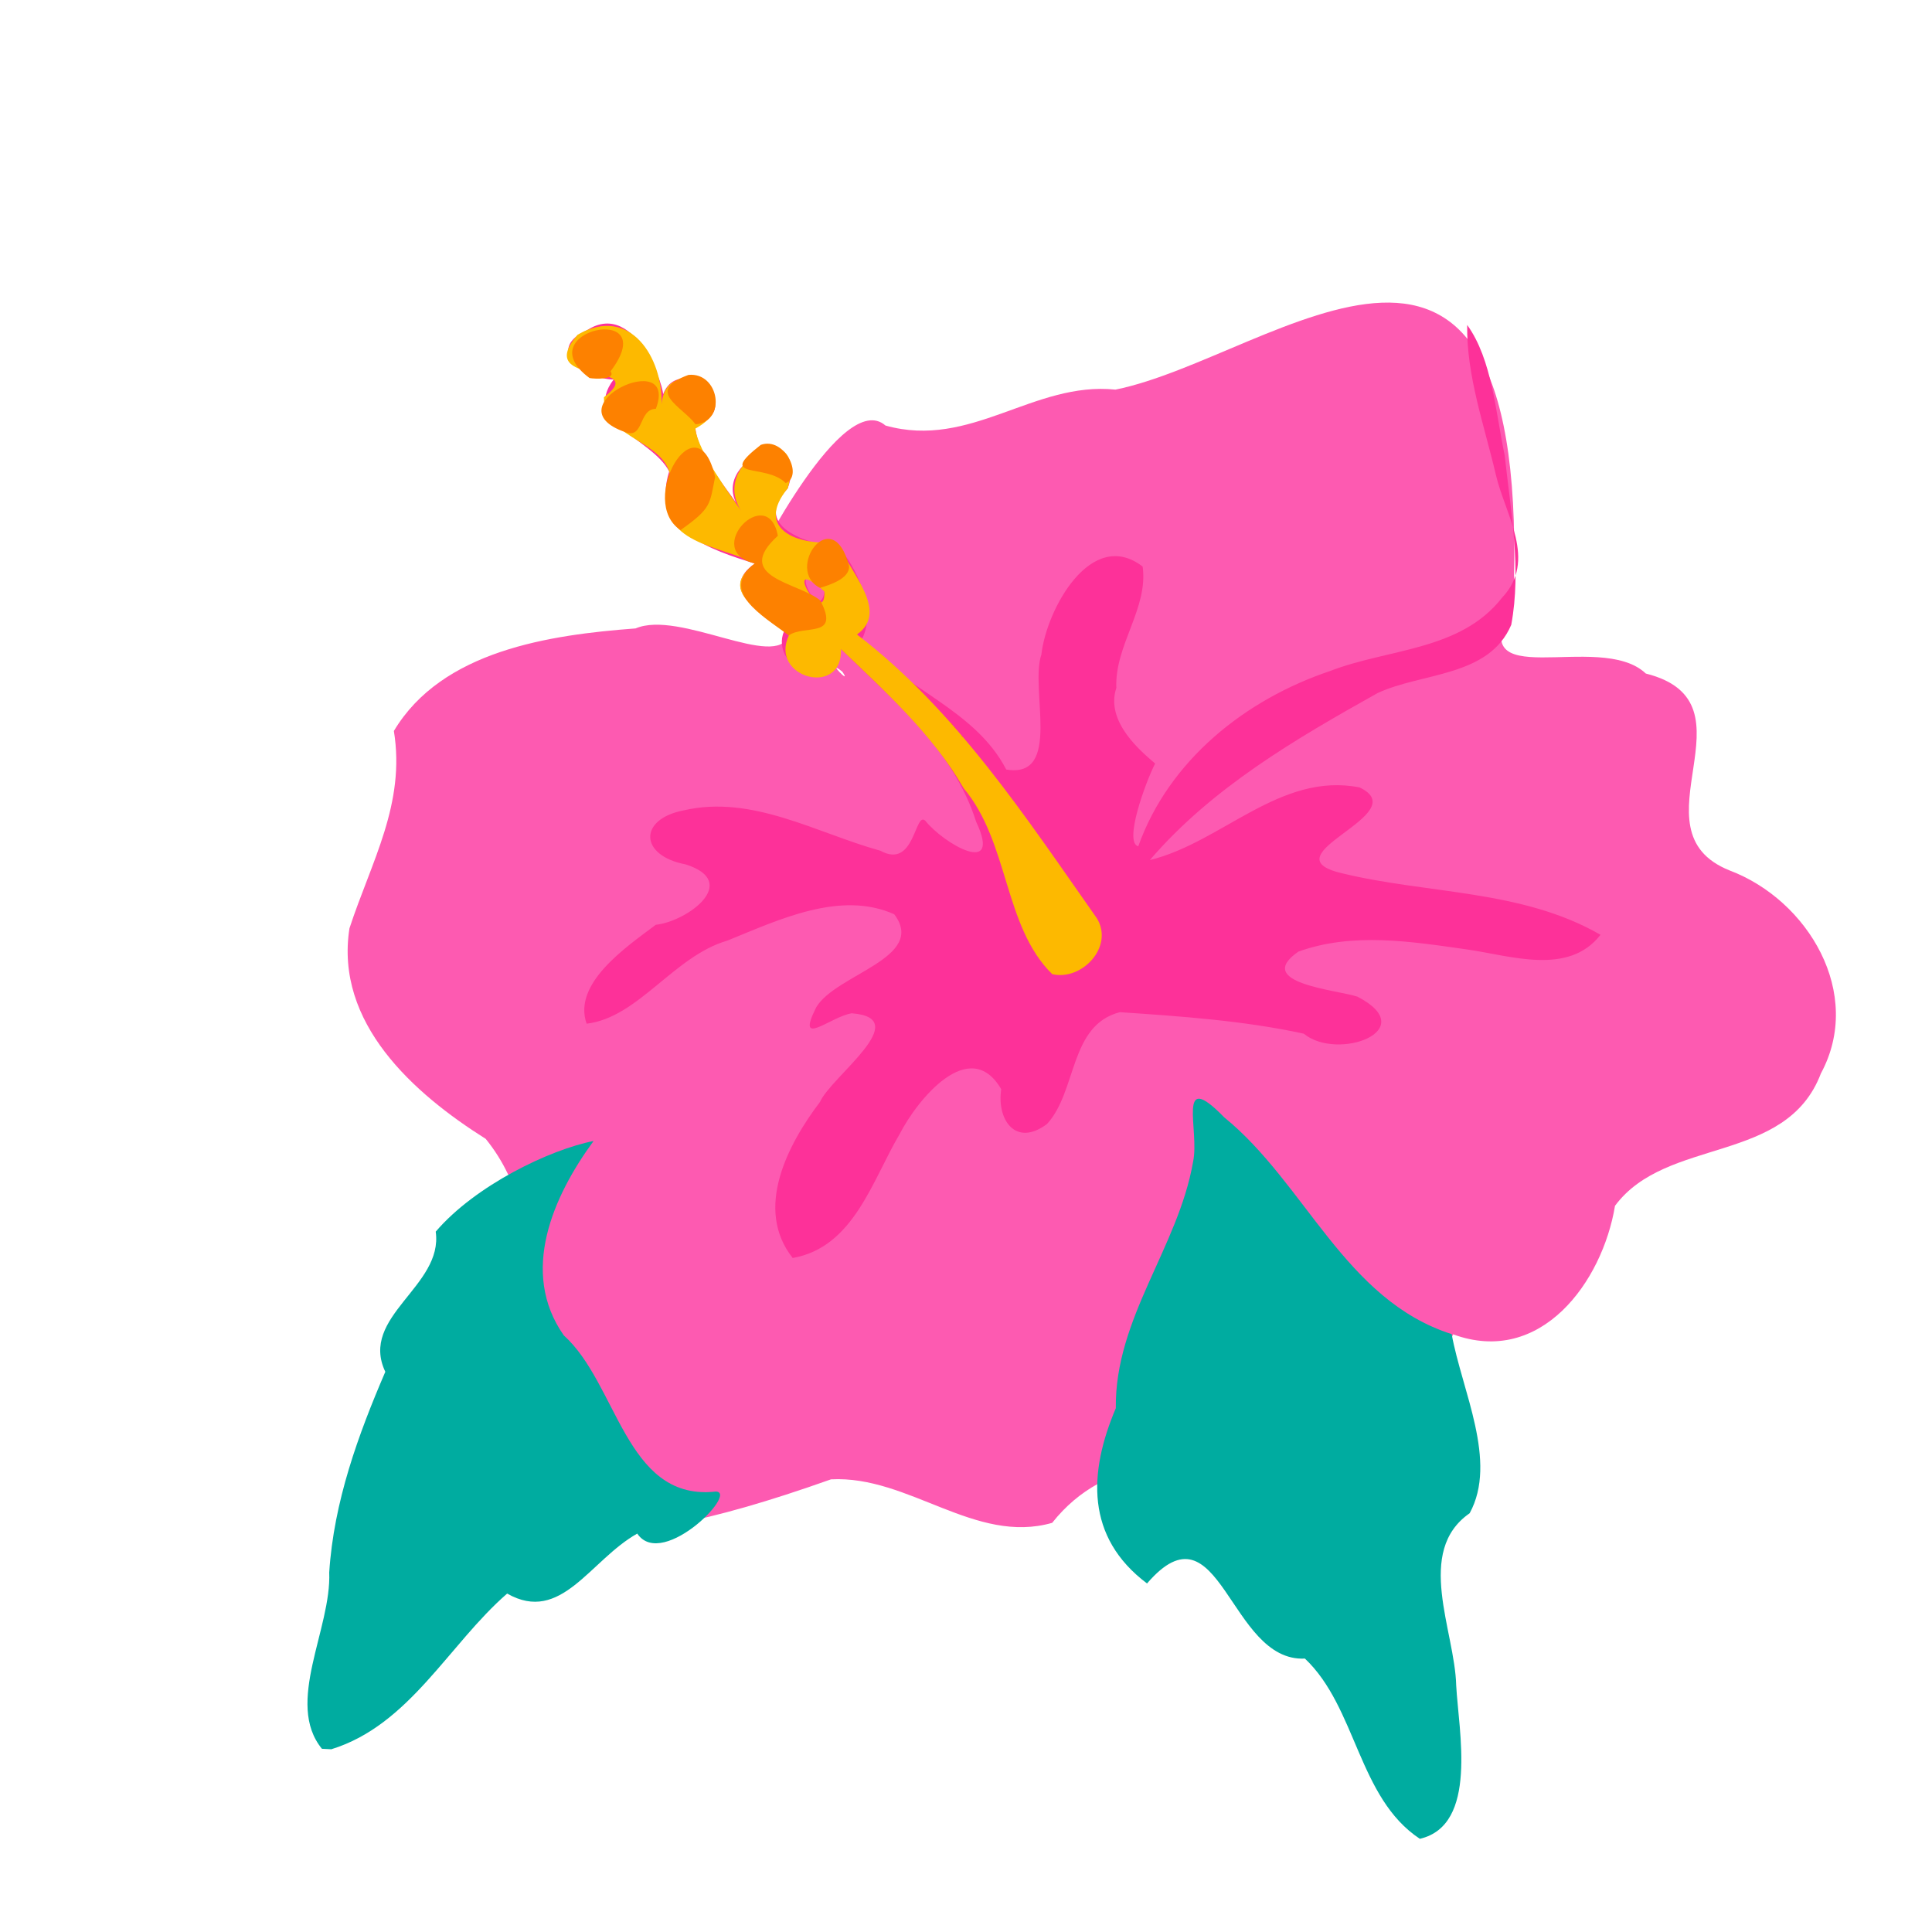 <?xml version="1.0" encoding="UTF-8" standalone="no"?>
<svg
   width="64"
   height="64"
   version="1.1"
   viewBox="0 0 16.933 16.933"
   id="svg146"
   sodipodi:docname="fleur_dhibiscus.svg"
   inkscape:version="1.2 (dc2aedaf03, 2022-05-15)"
   xml:space="preserve"
   xmlns:inkscape="http://www.inkscape.org/namespaces/inkscape"
   xmlns:sodipodi="http://sodipodi.sourceforge.net/DTD/sodipodi-0.dtd"
   xmlns="http://www.w3.org/2000/svg"
   xmlns:svg="http://www.w3.org/2000/svg"><defs
     id="defs150"><pattern
       id="EMFhbasepattern"
       patternUnits="userSpaceOnUse"
       width="6"
       height="6"
       x="0"
       y="0" /><pattern
       id="EMFhbasepattern-1"
       patternUnits="userSpaceOnUse"
       width="6"
       height="6"
       x="0"
       y="0" /><pattern
       id="EMFhbasepattern-4"
       patternUnits="userSpaceOnUse"
       width="6"
       height="6"
       x="0"
       y="0" /><pattern
       id="EMFhbasepattern-0"
       patternUnits="userSpaceOnUse"
       width="6"
       height="6"
       x="0"
       y="0" /><pattern
       id="EMFhbasepattern-7"
       patternUnits="userSpaceOnUse"
       width="6"
       height="6"
       x="0"
       y="0" /><pattern
       id="EMFhbasepattern-13"
       patternUnits="userSpaceOnUse"
       width="6"
       height="6"
       x="0"
       y="0" /><pattern
       id="EMFhbasepattern-9"
       patternUnits="userSpaceOnUse"
       width="6"
       height="6"
       x="0"
       y="0" /><pattern
       id="EMFhbasepattern-44"
       patternUnits="userSpaceOnUse"
       width="6"
       height="6"
       x="0"
       y="0" /><pattern
       id="EMFhbasepattern-90"
       patternUnits="userSpaceOnUse"
       width="6"
       height="6"
       x="0"
       y="0" /><pattern
       id="EMFhbasepattern-6"
       patternUnits="userSpaceOnUse"
       width="6"
       height="6"
       x="0"
       y="0" /><pattern
       id="EMFhbasepattern-76"
       patternUnits="userSpaceOnUse"
       width="6"
       height="6"
       x="0"
       y="0" /><pattern
       id="EMFhbasepattern-93"
       patternUnits="userSpaceOnUse"
       width="6"
       height="6"
       x="0"
       y="0" /><pattern
       id="EMFhbasepattern-96"
       patternUnits="userSpaceOnUse"
       width="6"
       height="6"
       x="0"
       y="0" /><pattern
       id="EMFhbasepattern-2"
       patternUnits="userSpaceOnUse"
       width="6"
       height="6"
       x="0"
       y="0" /><pattern
       id="EMFhbasepattern-8"
       patternUnits="userSpaceOnUse"
       width="6"
       height="6"
       x="0"
       y="0" /></defs><sodipodi:namedview
     id="namedview148"
     pagecolor="#ffffff"
     bordercolor="#666666"
     borderopacity="1.0"
     inkscape:pageshadow="2"
     inkscape:pageopacity="0.0"
     inkscape:pagecheckerboard="0"
     showgrid="false"
     inkscape:zoom="16.000001"
     inkscape:cx="45.374998"
     inkscape:cy="29.624999"
     inkscape:window-width="1920"
     inkscape:window-height="1017"
     inkscape:window-x="1912"
     inkscape:window-y="-8"
     inkscape:window-maximized="1"
     inkscape:current-layer="g535"
     inkscape:showpageshadow="0"
     inkscape:deskcolor="#d1d1d1" /><g
     transform="translate(-.631 .126)"
     id="g144"><g
       transform="translate(.089 .089)"
       id="g142"><g
         transform="translate(-.063 .947)"
         id="g140"><g
           transform="translate(-.089 -.803)"
           id="g138"><g
             transform="translate(.312 -.045)"
             id="g136"><g
               transform="translate(-.126 .063)"
               id="g134"><g
                 transform="translate(-.236 .665)"
                 id="g132"><g
                   transform="translate(-121.98 -82.268)"
                   id="g130"><g
                     transform="matrix(.133 0 0 .133 114.64 78.216)"
                     id="g128"><g
                       transform="translate(.905 5.664)"
                       id="g126"><g
                         transform="translate(-3.363 -8.745)"
                         id="g124"><g
                           id="g2243"
                           transform="matrix(1.193,0,0,1.193,-33.651,-20.118)"><g
                             id="g2622"
                             transform="translate(-3.591,-3.265)"><g
                               id="g3762"
                               transform="translate(-4.156,0.115)"><g
                                 id="g932"
                                 transform="translate(3.918,-0.979)"><g
                                   id="g1493"
                                   transform="translate(-5.681,-2.559)"><g
                                   id="g2924"
                                   transform="matrix(1.425,0,0,1.425,-67.958,-35.93)"><g
                                   id="g3496"
                                   transform="translate(-1.296,1.944)"><g
                                   id="g6616"
                                   transform="translate(-2.08,3.119)"><g
                                   id="g212"
                                   transform="translate(0.78,-0.26)"><g
                                   id="g393"
                                   transform="translate(-1.287,-2.206)"><g
                                   id="g459"
                                   transform="translate(1.287,2.757)"><g
                                   id="g548"
                                   transform="translate(0.919,-0.735)"><g
                                   id="g618"
                                   transform="translate(0.13,1.95)"><g
                                   id="g679"
                                   transform="translate(1.471,-1.654)"><g
                                   id="g745"
                                   transform="translate(-3.033,-2.022)"><g
                                   id="g810"
                                   transform="translate(-0.91,-1.3)"><g
                                   id="g2487"
                                   transform="translate(-1.466,-1.906)"><g
                                   id="g221"
                                   transform="translate(1.451,-0.415)"><g
                                   id="g344"><g
                                   id="g421"
                                   transform="translate(0.415,1.244)"><g
                                   id="g535"
                                   transform="translate(2.199,0.88)"><path
                                   style="fill:#fd5ab1;stroke-width:0.022"
                                   d="m 153.563,114.5 c -2.986,0.856 -5.56,-1.846 -8.573,-1.686 -19.623,6.971 -7.759,-6.271 -13.385,-13.198 -2.8,-1.764 -5.854,-4.487 -5.282,-8.16 0.854,-2.603 2.181,-4.831 1.722,-7.651 1.864,-3.122 6.044,-3.726 9.369,-3.975 1.698,-0.73 5.453,1.624 5.94,0.274 -0.949,-0.903 -2.824,-1.686 -1.316,-2.788 0,0 3.401,-6.8 5.063,-5.351 3.312,0.931 5.735,-1.72 8.915,-1.392 6.193,-1.247 16.187,-10.501 15.419,8.291 -2.085,3.666 3.337,1.001 5.14,2.715 4.479,1.127 -0.648,6.075 3.248,7.633 3.045,1.15 5.21,4.773 3.538,7.869 -1.346,3.544 -5.983,2.438 -7.981,5.13 -0.487,2.946 -2.872,6.234 -6.277,4.982 -3.214,8.438 -11.295,1.963 -15.541,7.308 z m -13.743,-1.158 c -0.121,-0.033 -0.022,0.035 0,0 z m 0.363,-0.021 c -0.09,-0.046 -0.016,0.052 0,0 z m 15.943,-4.087 c -0.045,0.01 0.032,0.098 0,0 z M 145.429,81.507 c -0.678,-0.538 0.408,0.6 0,0 z"
                                   id="path553"
                                   sodipodi:nodetypes="ccccccccccccccccccccccccc" /><path
                                   style="fill:#fd3199;stroke-width:0.022"
                                   d="m 143.503,104.231 c -1.504,-1.899 -0.189,-4.401 1.06,-6.047 0.435,-0.988 3.686,-3.247 1.229,-3.436 -0.839,0.137 -2.192,1.392 -1.374,-0.235 0.771,-1.29 4.298,-1.909 3.023,-3.603 -2.094,-0.937 -4.489,0.22 -6.474,1.023 -2.07,0.601 -3.446,2.982 -5.45,3.219 -0.551,-1.555 1.519,-2.963 2.681,-3.834 1.224,-0.132 3.306,-1.661 1.155,-2.342 -1.794,-0.339 -1.835,-1.755 -0.074,-2.093 2.654,-0.619 5.153,0.881 7.628,1.565 1.335,0.736 1.326,-1.545 1.737,-1.165 0.718,0.898 3,2.214 1.97,0.037 -0.882,-2.791 -3.223,-4.709 -5.239,-6.686 -0.048,2.073 -2.813,0.712 -2.204,-0.698 -0.791,-0.558 -2.538,-1.733 -1.122,-2.618 -1.718,-0.53 -4.046,-1.284 -3.333,-3.573 -0.664,-1.296 -3.412,-1.895 -2.154,-3.563 -1.145,-0.026 -2.695,-1.16 -1.02,-1.919 1.944,-1.24 3.077,2.515 2.924,2.529 0.615,-1.73 3.346,0.487 1.261,1.149 0.005,1.196 1.611,2.911 1.728,3.253 -1.36,-1.849 2.802,-3.527 1.858,-0.794 -1.506,1.608 1.076,2.178 2.017,2.328 0.85,1.032 1.387,2.581 0.842,3.544 1.658,1.914 4.402,2.696 5.611,5.028 2.18,0.361 0.904,-3.116 1.361,-4.455 0.198,-1.763 1.94,-4.942 3.926,-3.413 0.225,1.628 -1.088,3.042 -1.02,4.705 -0.444,1.332 1.012,2.501 1.503,2.93 -0.391,0.773 -1.218,3.064 -0.653,3.209 1.19,-3.337 4.158,-5.698 7.447,-6.799 2.237,-0.868 5.047,-0.773 6.656,-2.84 1.365,-1.442 0.121,-3.21 -0.24,-4.757 -0.446,-1.915 -1.143,-3.837 -1.113,-5.814 0.972,1.352 1.1,3.384 1.455,5.063 0.234,2.164 0.654,4.403 0.253,6.562 -0.869,2.031 -3.46,1.839 -5.187,2.648 -3.176,1.778 -6.416,3.667 -8.822,6.47 2.794,-0.681 5.048,-3.42 8.127,-2.816 2.21,1.047 -3.694,2.627 -0.67,3.33 3.329,0.809 6.966,0.624 10.012,2.383 -1.245,1.601 -3.488,0.807 -5.167,0.569 -2.158,-0.306 -4.43,-0.678 -6.543,0.082 -1.77,1.226 1.476,1.478 2.289,1.747 2.517,1.308 -0.777,2.514 -2.082,1.434 -2.339,-0.507 -4.751,-0.672 -7.128,-0.833 -1.968,0.507 -1.652,3.059 -2.825,4.335 -1.215,0.91 -1.954,-0.163 -1.774,-1.349 -1.228,-2.103 -3.262,0.42 -3.939,1.742 -1.062,1.79 -1.78,4.389 -4.147,4.801 z m 1.23,-25.832 c -1.526,-1.648 -0.189,1.383 0,0 z"
                                   id="path551"
                                   sodipodi:nodetypes="ccccccccccccccccccccccccccccccccccccccccccccccc" /><path
                                   style="fill:#fdb900;stroke-width:0.022"
                                   d="m 153.567,93.233 c -1.897,-1.861 -1.663,-5.103 -3.435,-7.207 -1.213,-2.099 -3.026,-3.734 -4.757,-5.393 0.078,1.881 -2.791,1.108 -2.019,-0.53 -0.925,-0.909 -2.856,-1.667 -1.304,-2.787 -1.299,-0.702 -3.91,-0.764 -3.279,-2.964 0.199,-1.851 -2.634,-1.732 -2.585,-3.482 1.866,-1.43 -2.816,-0.344 -1.019,-2.426 2.045,-1.175 3.308,0.916 3.253,2.692 0.188,-2.14 3.567,-0.28 1.308,0.948 0.112,0.923 1.361,2.569 1.851,3.295 -1.505,-2.007 2.568,-4.004 1.733,-0.982 -1.285,1.569 0.355,2.238 1.889,2.083 0.643,1.299 2.014,2.719 0.793,3.585 3.851,2.95 6.544,7.083 9.301,11.004 0.671,1.1 -0.584,2.429 -1.729,2.163 z m -8.834,-14.834 c -1.772,-1.594 0.053,1.522 0,0 z"
                                   id="path549"
                                   sodipodi:nodetypes="cccccccccccccccccc" /><path
                                   style="fill:#fd8100;stroke-width:0.022"
                                   d="m 150.052,84.006 c 0.027,-0.05 0.072,0.134 0,0 z m -0.286,-0.352 c 0.027,-0.05 0.072,0.134 0,0 z M 149.655,83.522 c 0.027,-0.05 0.072,0.134 0,0 z m -6.3,-3.423 c -1.049,-0.782 -2.702,-1.711 -1.32,-2.788 -2.075,-0.49 0.51,-3.16 0.894,-1.072 -1.777,1.62 0.801,1.803 1.647,2.509 0.775,1.484 -0.61,0.924 -1.221,1.351 z m 1.209,-1.84 c -1.39,-0.698 0.486,-3.354 1.128,-0.841 0.018,0.494 -0.775,0.729 -1.128,0.841 z m -5.406,-2.242 c -1.694,-1.101 0.637,-5.141 1.34,-2.056 -0.218,1.044 -0.117,1.196 -1.34,2.056 z m 4.076,-1.821 c -0.769,-0.785 -2.726,-0.109 -0.965,-1.482 0.912,-0.327 1.66,1.198 0.965,1.482 z m -6.222,-1.976 c -2.914,-1.008 2.104,-3.336 1.189,-0.904 -0.684,0.013 -0.454,1.186 -1.189,0.904 z m 2.729,-0.3 c -0.507,-0.692 -2.002,-1.287 -0.276,-1.917 1.18,-0.119 1.506,1.79 0.276,1.917 z m -4.112,-1.796 c -2.486,-1.836 2.885,-2.997 0.816,-0.262 0.219,0.332 -0.601,0.302 -0.816,0.262 z"
                                   id="path545"
                                   sodipodi:nodetypes="ccccccccccccccccccccccccccccc" /><path
                                   style="fill:#00aca0;stroke-width:0.022"
                                   d="m 167.816,126.749 c -2.399,-1.587 -2.451,-5.093 -4.456,-6.987 -2.944,0.15 -3.287,-6.201 -6.12,-2.912 -2.392,-1.796 -2.268,-4.304 -1.21,-6.793 -0.044,-3.486 2.417,-6.229 2.994,-9.547 0.265,-1.23 -0.676,-3.663 1.207,-1.729 3.162,2.571 4.673,7.079 8.818,8.404 0.397,2.196 1.796,4.931 0.697,6.943 -2.135,1.483 -0.574,4.556 -0.522,6.672 0.092,1.759 0.862,5.421 -1.408,5.948 z m -42.56,-3.49 c -1.446,-1.771 0.373,-4.654 0.283,-6.836 0.177,-2.749 1.127,-5.342 2.174,-7.778 -1.021,-2.149 2.257,-3.309 1.954,-5.432 1.536,-1.796 4.424,-3.182 6.119,-3.514 -1.565,2.136 -2.88,5.083 -1.153,7.536 2.073,1.865 2.398,6.34 5.776,6.064 1.233,-0.225 -1.941,3.084 -2.93,1.618 -1.834,1.03 -2.95,3.519 -5.043,2.325 -2.265,1.967 -3.78,5.098 -6.816,6.035 l -0.365,-0.018 z"
                                   id="path543"
                                   sodipodi:nodetypes="cccccccccccccccccccccc" /></g></g></g></g></g></g></g></g></g></g></g></g></g></g></g></g></g></g></g></g></g></g></g></g></g></g></g></g></g></g></g></g></svg>
